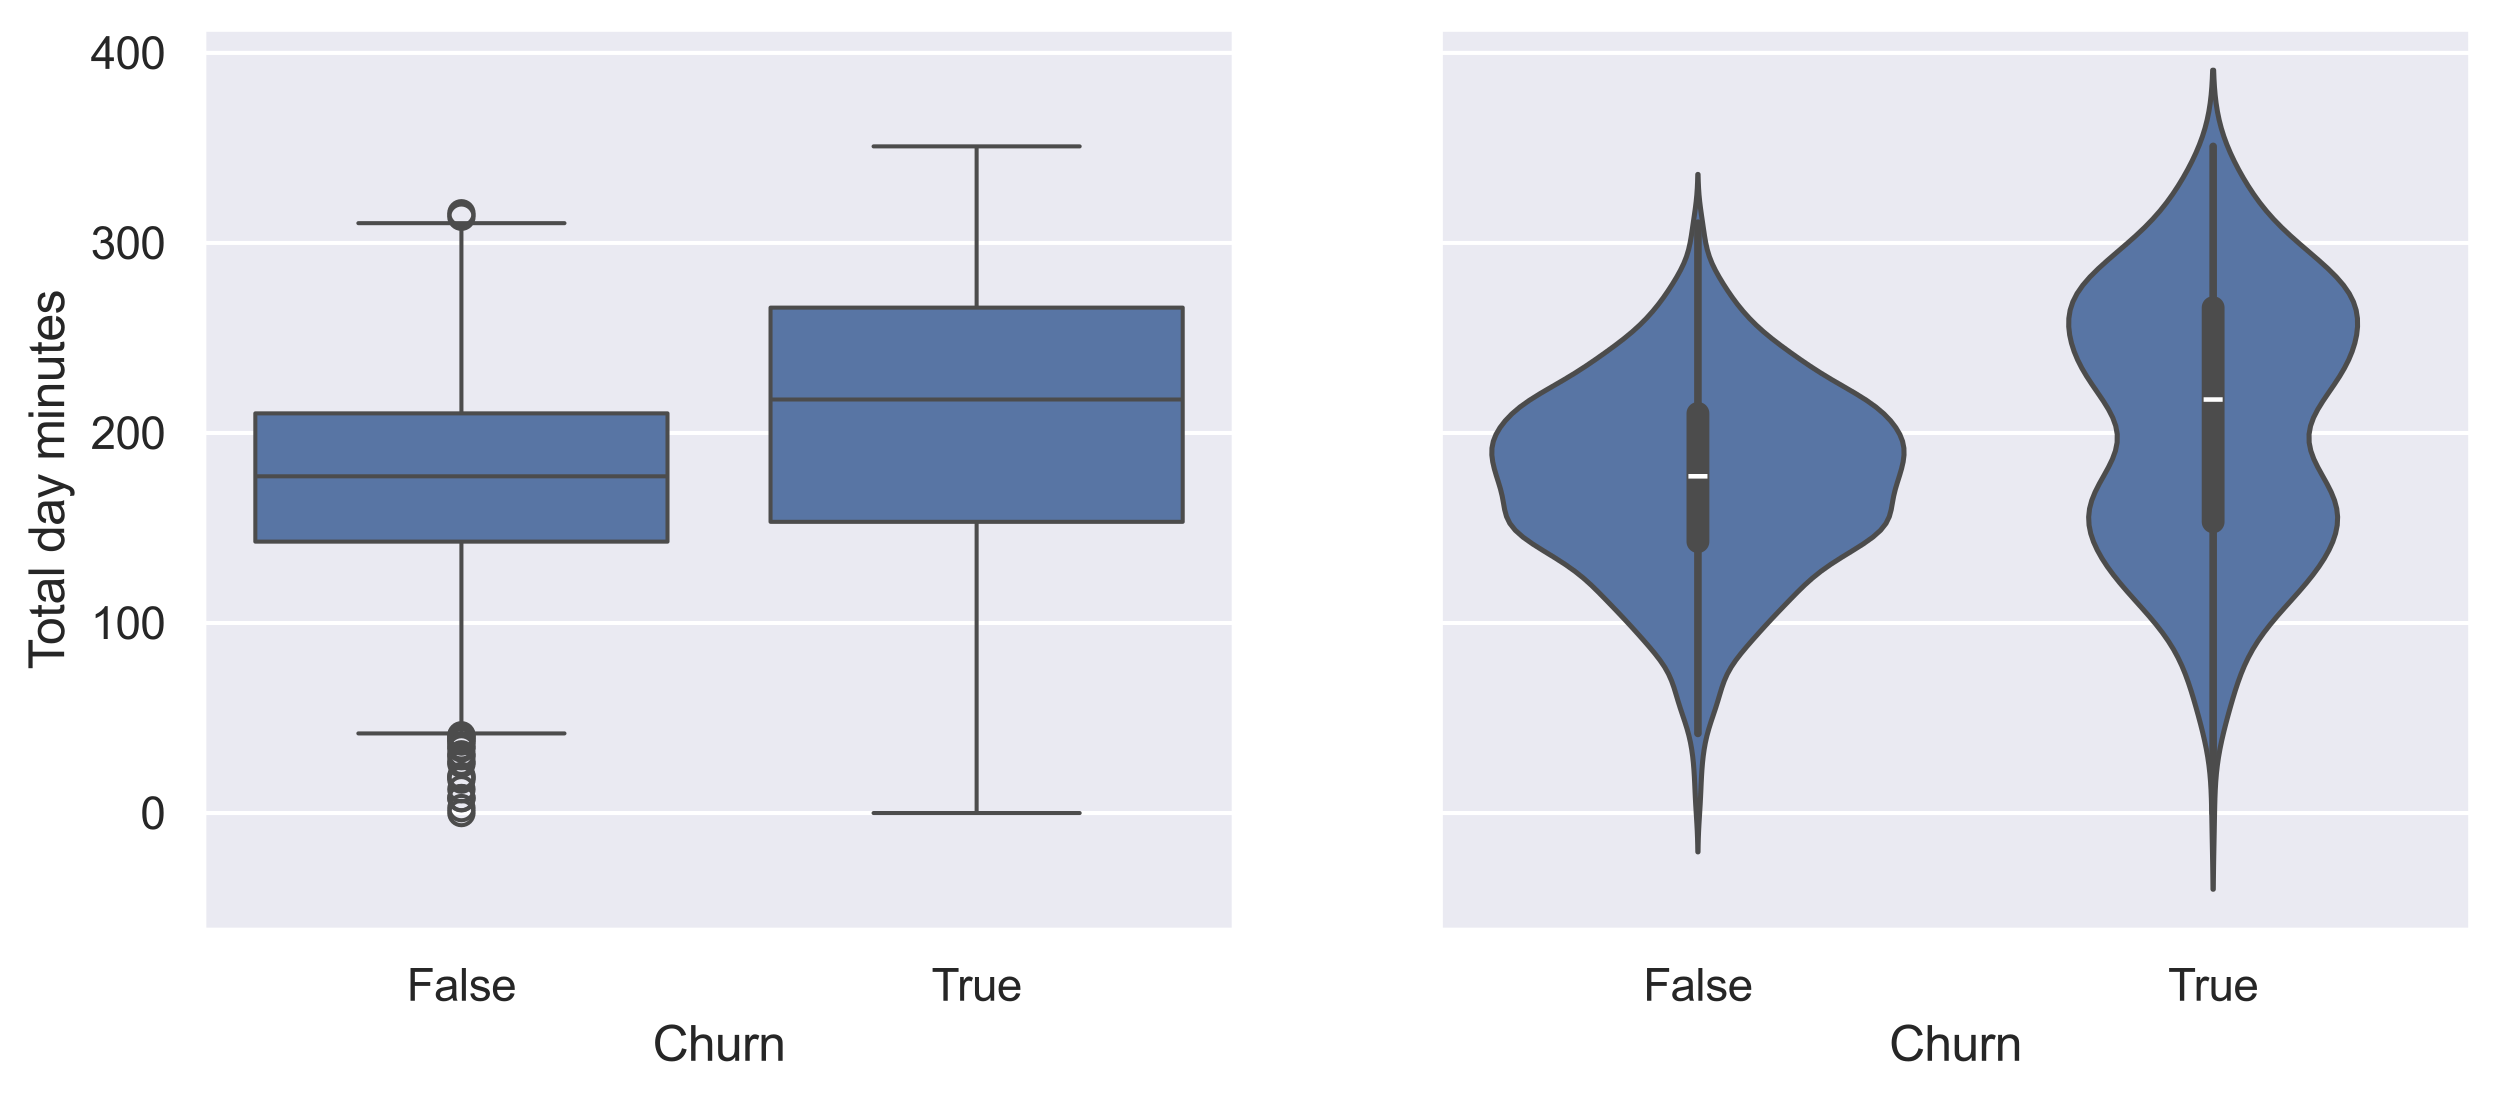 <?xml version="1.0" encoding="utf-8" standalone="no"?>
<!DOCTYPE svg PUBLIC "-//W3C//DTD SVG 1.1//EN"
  "http://www.w3.org/Graphics/SVG/1.1/DTD/svg11.dtd">
<svg xmlns:xlink="http://www.w3.org/1999/xlink" width="615.366pt" height="270.694pt" viewBox="0 0 615.366 270.694" xmlns="http://www.w3.org/2000/svg" version="1.1">
 <defs>
  <style type="text/css">*{stroke-linejoin: round; stroke-linecap: butt}</style>
 </defs>
 <g id="figure_1">
  <g id="patch_1">
   <path d="M 0 270.694 
L 615.366 270.694 
L 615.366 0 
L 0 0 
z
" style="fill: #ffffff"/>
  </g>
  <g id="axes_1">
   <g id="patch_2">
    <path d="M 50.166 228.96 
L 303.802 228.96 
L 303.802 7.2 
L 50.166 7.2 
z
" style="fill: #eaeaf2"/>
   </g>
   <g id="matplotlib.axis_1">
    <g id="xtick_1">
     <g id="text_1">
      <!-- False -->
      <g style="fill: #262626" transform="translate(100.127 246.334) scale(0.11 -0.11)">
       <defs>
        <path id="ArialMT-46" d="M 525 0 
L 525 4581 
L 3616 4581 
L 3616 4041 
L 1131 4041 
L 1131 2622 
L 3281 2622 
L 3281 2081 
L 1131 2081 
L 1131 0 
L 525 0 
z
" transform="scale(0.016)"/>
        <path id="ArialMT-61" d="M 2588 409 
Q 2275 144 1986 34 
Q 1697 -75 1366 -75 
Q 819 -75 525 192 
Q 231 459 231 875 
Q 231 1119 342 1320 
Q 453 1522 633 1644 
Q 813 1766 1038 1828 
Q 1203 1872 1538 1913 
Q 2219 1994 2541 2106 
Q 2544 2222 2544 2253 
Q 2544 2597 2384 2738 
Q 2169 2928 1744 2928 
Q 1347 2928 1158 2789 
Q 969 2650 878 2297 
L 328 2372 
Q 403 2725 575 2942 
Q 747 3159 1072 3276 
Q 1397 3394 1825 3394 
Q 2250 3394 2515 3294 
Q 2781 3194 2906 3042 
Q 3031 2891 3081 2659 
Q 3109 2516 3109 2141 
L 3109 1391 
Q 3109 606 3145 398 
Q 3181 191 3288 0 
L 2700 0 
Q 2613 175 2588 409 
z
M 2541 1666 
Q 2234 1541 1622 1453 
Q 1275 1403 1131 1340 
Q 988 1278 909 1158 
Q 831 1038 831 891 
Q 831 666 1001 516 
Q 1172 366 1500 366 
Q 1825 366 2078 508 
Q 2331 650 2450 897 
Q 2541 1088 2541 1459 
L 2541 1666 
z
" transform="scale(0.016)"/>
        <path id="ArialMT-6c" d="M 409 0 
L 409 4581 
L 972 4581 
L 972 0 
L 409 0 
z
" transform="scale(0.016)"/>
        <path id="ArialMT-73" d="M 197 991 
L 753 1078 
Q 800 744 1014 566 
Q 1228 388 1613 388 
Q 2000 388 2187 545 
Q 2375 703 2375 916 
Q 2375 1106 2209 1216 
Q 2094 1291 1634 1406 
Q 1016 1563 777 1677 
Q 538 1791 414 1992 
Q 291 2194 291 2438 
Q 291 2659 392 2848 
Q 494 3038 669 3163 
Q 800 3259 1026 3326 
Q 1253 3394 1513 3394 
Q 1903 3394 2198 3281 
Q 2494 3169 2634 2976 
Q 2775 2784 2828 2463 
L 2278 2388 
Q 2241 2644 2061 2787 
Q 1881 2931 1553 2931 
Q 1166 2931 1000 2803 
Q 834 2675 834 2503 
Q 834 2394 903 2306 
Q 972 2216 1119 2156 
Q 1203 2125 1616 2013 
Q 2213 1853 2448 1751 
Q 2684 1650 2818 1456 
Q 2953 1263 2953 975 
Q 2953 694 2789 445 
Q 2625 197 2315 61 
Q 2006 -75 1616 -75 
Q 969 -75 630 194 
Q 291 463 197 991 
z
" transform="scale(0.016)"/>
        <path id="ArialMT-65" d="M 2694 1069 
L 3275 997 
Q 3138 488 2766 206 
Q 2394 -75 1816 -75 
Q 1088 -75 661 373 
Q 234 822 234 1631 
Q 234 2469 665 2931 
Q 1097 3394 1784 3394 
Q 2450 3394 2872 2941 
Q 3294 2488 3294 1666 
Q 3294 1616 3291 1516 
L 816 1516 
Q 847 969 1125 678 
Q 1403 388 1819 388 
Q 2128 388 2347 550 
Q 2566 713 2694 1069 
z
M 847 1978 
L 2700 1978 
Q 2663 2397 2488 2606 
Q 2219 2931 1791 2931 
Q 1403 2931 1139 2672 
Q 875 2413 847 1978 
z
" transform="scale(0.016)"/>
       </defs>
       <use xlink:href="#ArialMT-46"/>
       <use xlink:href="#ArialMT-61" x="61.084"/>
       <use xlink:href="#ArialMT-6c" x="116.699"/>
       <use xlink:href="#ArialMT-73" x="138.916"/>
       <use xlink:href="#ArialMT-65" x="188.916"/>
      </g>
     </g>
    </g>
    <g id="xtick_2">
     <g id="text_2">
      <!-- True -->
      <g style="fill: #262626" transform="translate(229.292 246.334) scale(0.11 -0.11)">
       <defs>
        <path id="ArialMT-54" d="M 1659 0 
L 1659 4041 
L 150 4041 
L 150 4581 
L 3781 4581 
L 3781 4041 
L 2266 4041 
L 2266 0 
L 1659 0 
z
" transform="scale(0.016)"/>
        <path id="ArialMT-72" d="M 416 0 
L 416 3319 
L 922 3319 
L 922 2816 
Q 1116 3169 1280 3281 
Q 1444 3394 1641 3394 
Q 1925 3394 2219 3213 
L 2025 2691 
Q 1819 2813 1613 2813 
Q 1428 2813 1281 2702 
Q 1134 2591 1072 2394 
Q 978 2094 978 1738 
L 978 0 
L 416 0 
z
" transform="scale(0.016)"/>
        <path id="ArialMT-75" d="M 2597 0 
L 2597 488 
Q 2209 -75 1544 -75 
Q 1250 -75 995 37 
Q 741 150 617 320 
Q 494 491 444 738 
Q 409 903 409 1263 
L 409 3319 
L 972 3319 
L 972 1478 
Q 972 1038 1006 884 
Q 1059 663 1231 536 
Q 1403 409 1656 409 
Q 1909 409 2131 539 
Q 2353 669 2445 892 
Q 2538 1116 2538 1541 
L 2538 3319 
L 3100 3319 
L 3100 0 
L 2597 0 
z
" transform="scale(0.016)"/>
       </defs>
       <use xlink:href="#ArialMT-54"/>
       <use xlink:href="#ArialMT-72" x="57.334"/>
       <use xlink:href="#ArialMT-75" x="90.635"/>
       <use xlink:href="#ArialMT-65" x="146.25"/>
      </g>
     </g>
    </g>
    <g id="text_3">
     <!-- Churn -->
     <g style="fill: #262626" transform="translate(160.644 261.109) scale(0.12 -0.12)">
      <defs>
       <path id="ArialMT-43" d="M 3763 1606 
L 4369 1453 
Q 4178 706 3683 314 
Q 3188 -78 2472 -78 
Q 1731 -78 1267 223 
Q 803 525 561 1097 
Q 319 1669 319 2325 
Q 319 3041 592 3573 
Q 866 4106 1370 4382 
Q 1875 4659 2481 4659 
Q 3169 4659 3637 4309 
Q 4106 3959 4291 3325 
L 3694 3184 
Q 3534 3684 3231 3912 
Q 2928 4141 2469 4141 
Q 1941 4141 1586 3887 
Q 1231 3634 1087 3207 
Q 944 2781 944 2328 
Q 944 1744 1114 1308 
Q 1284 872 1643 656 
Q 2003 441 2422 441 
Q 2931 441 3284 734 
Q 3638 1028 3763 1606 
z
" transform="scale(0.016)"/>
       <path id="ArialMT-68" d="M 422 0 
L 422 4581 
L 984 4581 
L 984 2938 
Q 1378 3394 1978 3394 
Q 2347 3394 2619 3248 
Q 2891 3103 3008 2847 
Q 3125 2591 3125 2103 
L 3125 0 
L 2563 0 
L 2563 2103 
Q 2563 2525 2380 2717 
Q 2197 2909 1863 2909 
Q 1613 2909 1392 2779 
Q 1172 2650 1078 2428 
Q 984 2206 984 1816 
L 984 0 
L 422 0 
z
" transform="scale(0.016)"/>
       <path id="ArialMT-6e" d="M 422 0 
L 422 3319 
L 928 3319 
L 928 2847 
Q 1294 3394 1984 3394 
Q 2284 3394 2536 3286 
Q 2788 3178 2913 3003 
Q 3038 2828 3088 2588 
Q 3119 2431 3119 2041 
L 3119 0 
L 2556 0 
L 2556 2019 
Q 2556 2363 2490 2533 
Q 2425 2703 2258 2804 
Q 2091 2906 1866 2906 
Q 1506 2906 1245 2678 
Q 984 2450 984 1813 
L 984 0 
L 422 0 
z
" transform="scale(0.016)"/>
      </defs>
      <use xlink:href="#ArialMT-43"/>
      <use xlink:href="#ArialMT-68" x="72.217"/>
      <use xlink:href="#ArialMT-75" x="127.832"/>
      <use xlink:href="#ArialMT-72" x="183.447"/>
      <use xlink:href="#ArialMT-6e" x="216.748"/>
     </g>
    </g>
   </g>
   <g id="matplotlib.axis_2">
    <g id="ytick_1">
     <g id="line2d_1">
      <path d="M 50.166 200.126 
L 303.802 200.126 
" clip-path="url(#pcaf9837d18)" style="fill: none; stroke: #ffffff; stroke-linecap: round"/>
     </g>
     <g id="text_4">
      <!-- 0 -->
      <g style="fill: #262626" transform="translate(34.549 204.062) scale(0.11 -0.11)">
       <defs>
        <path id="ArialMT-30" d="M 266 2259 
Q 266 3072 433 3567 
Q 600 4063 929 4331 
Q 1259 4600 1759 4600 
Q 2128 4600 2406 4451 
Q 2684 4303 2865 4023 
Q 3047 3744 3150 3342 
Q 3253 2941 3253 2259 
Q 3253 1453 3087 958 
Q 2922 463 2592 192 
Q 2263 -78 1759 -78 
Q 1097 -78 719 397 
Q 266 969 266 2259 
z
M 844 2259 
Q 844 1131 1108 757 
Q 1372 384 1759 384 
Q 2147 384 2411 759 
Q 2675 1134 2675 2259 
Q 2675 3391 2411 3762 
Q 2147 4134 1753 4134 
Q 1366 4134 1134 3806 
Q 844 3388 844 2259 
z
" transform="scale(0.016)"/>
       </defs>
       <use xlink:href="#ArialMT-30"/>
      </g>
     </g>
    </g>
    <g id="ytick_2">
     <g id="line2d_2">
      <path d="M 50.166 153.349 
L 303.802 153.349 
" clip-path="url(#pcaf9837d18)" style="fill: none; stroke: #ffffff; stroke-linecap: round"/>
     </g>
     <g id="text_5">
      <!-- 100 -->
      <g style="fill: #262626" transform="translate(22.315 157.286) scale(0.11 -0.11)">
       <defs>
        <path id="ArialMT-31" d="M 2384 0 
L 1822 0 
L 1822 3584 
Q 1619 3391 1289 3197 
Q 959 3003 697 2906 
L 697 3450 
Q 1169 3672 1522 3987 
Q 1875 4303 2022 4600 
L 2384 4600 
L 2384 0 
z
" transform="scale(0.016)"/>
       </defs>
       <use xlink:href="#ArialMT-31"/>
       <use xlink:href="#ArialMT-30" x="55.615"/>
       <use xlink:href="#ArialMT-30" x="111.23"/>
      </g>
     </g>
    </g>
    <g id="ytick_3">
     <g id="line2d_3">
      <path d="M 50.166 106.573 
L 303.802 106.573 
" clip-path="url(#pcaf9837d18)" style="fill: none; stroke: #ffffff; stroke-linecap: round"/>
     </g>
     <g id="text_6">
      <!-- 200 -->
      <g style="fill: #262626" transform="translate(22.315 110.51) scale(0.11 -0.11)">
       <defs>
        <path id="ArialMT-32" d="M 3222 541 
L 3222 0 
L 194 0 
Q 188 203 259 391 
Q 375 700 629 1000 
Q 884 1300 1366 1694 
Q 2113 2306 2375 2664 
Q 2638 3022 2638 3341 
Q 2638 3675 2398 3904 
Q 2159 4134 1775 4134 
Q 1369 4134 1125 3890 
Q 881 3647 878 3216 
L 300 3275 
Q 359 3922 746 4261 
Q 1134 4600 1788 4600 
Q 2447 4600 2831 4234 
Q 3216 3869 3216 3328 
Q 3216 3053 3103 2787 
Q 2991 2522 2730 2228 
Q 2469 1934 1863 1422 
Q 1356 997 1212 845 
Q 1069 694 975 541 
L 3222 541 
z
" transform="scale(0.016)"/>
       </defs>
       <use xlink:href="#ArialMT-32"/>
       <use xlink:href="#ArialMT-30" x="55.615"/>
       <use xlink:href="#ArialMT-30" x="111.23"/>
      </g>
     </g>
    </g>
    <g id="ytick_4">
     <g id="line2d_4">
      <path d="M 50.166 59.797 
L 303.802 59.797 
" clip-path="url(#pcaf9837d18)" style="fill: none; stroke: #ffffff; stroke-linecap: round"/>
     </g>
     <g id="text_7">
      <!-- 300 -->
      <g style="fill: #262626" transform="translate(22.315 63.734) scale(0.11 -0.11)">
       <defs>
        <path id="ArialMT-33" d="M 269 1209 
L 831 1284 
Q 928 806 1161 595 
Q 1394 384 1728 384 
Q 2125 384 2398 659 
Q 2672 934 2672 1341 
Q 2672 1728 2419 1979 
Q 2166 2231 1775 2231 
Q 1616 2231 1378 2169 
L 1441 2663 
Q 1497 2656 1531 2656 
Q 1891 2656 2178 2843 
Q 2466 3031 2466 3422 
Q 2466 3731 2256 3934 
Q 2047 4138 1716 4138 
Q 1388 4138 1169 3931 
Q 950 3725 888 3313 
L 325 3413 
Q 428 3978 793 4289 
Q 1159 4600 1703 4600 
Q 2078 4600 2393 4439 
Q 2709 4278 2876 4000 
Q 3044 3722 3044 3409 
Q 3044 3113 2884 2869 
Q 2725 2625 2413 2481 
Q 2819 2388 3044 2092 
Q 3269 1797 3269 1353 
Q 3269 753 2831 336 
Q 2394 -81 1725 -81 
Q 1122 -81 723 278 
Q 325 638 269 1209 
z
" transform="scale(0.016)"/>
       </defs>
       <use xlink:href="#ArialMT-33"/>
       <use xlink:href="#ArialMT-30" x="55.615"/>
       <use xlink:href="#ArialMT-30" x="111.23"/>
      </g>
     </g>
    </g>
    <g id="ytick_5">
     <g id="line2d_5">
      <path d="M 50.166 13.02 
L 303.802 13.02 
" clip-path="url(#pcaf9837d18)" style="fill: none; stroke: #ffffff; stroke-linecap: round"/>
     </g>
     <g id="text_8">
      <!-- 400 -->
      <g style="fill: #262626" transform="translate(22.315 16.957) scale(0.11 -0.11)">
       <defs>
        <path id="ArialMT-34" d="M 2069 0 
L 2069 1097 
L 81 1097 
L 81 1613 
L 2172 4581 
L 2631 4581 
L 2631 1613 
L 3250 1613 
L 3250 1097 
L 2631 1097 
L 2631 0 
L 2069 0 
z
M 2069 1613 
L 2069 3678 
L 634 1613 
L 2069 1613 
z
" transform="scale(0.016)"/>
       </defs>
       <use xlink:href="#ArialMT-34"/>
       <use xlink:href="#ArialMT-30" x="55.615"/>
       <use xlink:href="#ArialMT-30" x="111.23"/>
      </g>
     </g>
    </g>
    <g id="text_9">
     <!-- Total day minutes -->
     <g style="fill: #262626" transform="translate(15.789 164.765) rotate(-90) scale(0.12 -0.12)">
      <defs>
       <path id="ArialMT-6f" d="M 213 1659 
Q 213 2581 725 3025 
Q 1153 3394 1769 3394 
Q 2453 3394 2887 2945 
Q 3322 2497 3322 1706 
Q 3322 1066 3130 698 
Q 2938 331 2570 128 
Q 2203 -75 1769 -75 
Q 1072 -75 642 372 
Q 213 819 213 1659 
z
M 791 1659 
Q 791 1022 1069 705 
Q 1347 388 1769 388 
Q 2188 388 2466 706 
Q 2744 1025 2744 1678 
Q 2744 2294 2464 2611 
Q 2184 2928 1769 2928 
Q 1347 2928 1069 2612 
Q 791 2297 791 1659 
z
" transform="scale(0.016)"/>
       <path id="ArialMT-74" d="M 1650 503 
L 1731 6 
Q 1494 -44 1306 -44 
Q 1000 -44 831 53 
Q 663 150 594 308 
Q 525 466 525 972 
L 525 2881 
L 113 2881 
L 113 3319 
L 525 3319 
L 525 4141 
L 1084 4478 
L 1084 3319 
L 1650 3319 
L 1650 2881 
L 1084 2881 
L 1084 941 
Q 1084 700 1114 631 
Q 1144 563 1211 522 
Q 1278 481 1403 481 
Q 1497 481 1650 503 
z
" transform="scale(0.016)"/>
       <path id="ArialMT-20" transform="scale(0.016)"/>
       <path id="ArialMT-64" d="M 2575 0 
L 2575 419 
Q 2259 -75 1647 -75 
Q 1250 -75 917 144 
Q 584 363 401 755 
Q 219 1147 219 1656 
Q 219 2153 384 2558 
Q 550 2963 881 3178 
Q 1213 3394 1622 3394 
Q 1922 3394 2156 3267 
Q 2391 3141 2538 2938 
L 2538 4581 
L 3097 4581 
L 3097 0 
L 2575 0 
z
M 797 1656 
Q 797 1019 1065 703 
Q 1334 388 1700 388 
Q 2069 388 2326 689 
Q 2584 991 2584 1609 
Q 2584 2291 2321 2609 
Q 2059 2928 1675 2928 
Q 1300 2928 1048 2622 
Q 797 2316 797 1656 
z
" transform="scale(0.016)"/>
       <path id="ArialMT-79" d="M 397 -1278 
L 334 -750 
Q 519 -800 656 -800 
Q 844 -800 956 -737 
Q 1069 -675 1141 -563 
Q 1194 -478 1313 -144 
Q 1328 -97 1363 -6 
L 103 3319 
L 709 3319 
L 1400 1397 
Q 1534 1031 1641 628 
Q 1738 1016 1872 1384 
L 2581 3319 
L 3144 3319 
L 1881 -56 
Q 1678 -603 1566 -809 
Q 1416 -1088 1222 -1217 
Q 1028 -1347 759 -1347 
Q 597 -1347 397 -1278 
z
" transform="scale(0.016)"/>
       <path id="ArialMT-6d" d="M 422 0 
L 422 3319 
L 925 3319 
L 925 2853 
Q 1081 3097 1340 3245 
Q 1600 3394 1931 3394 
Q 2300 3394 2536 3241 
Q 2772 3088 2869 2813 
Q 3263 3394 3894 3394 
Q 4388 3394 4653 3120 
Q 4919 2847 4919 2278 
L 4919 0 
L 4359 0 
L 4359 2091 
Q 4359 2428 4304 2576 
Q 4250 2725 4106 2815 
Q 3963 2906 3769 2906 
Q 3419 2906 3187 2673 
Q 2956 2441 2956 1928 
L 2956 0 
L 2394 0 
L 2394 2156 
Q 2394 2531 2256 2718 
Q 2119 2906 1806 2906 
Q 1569 2906 1367 2781 
Q 1166 2656 1075 2415 
Q 984 2175 984 1722 
L 984 0 
L 422 0 
z
" transform="scale(0.016)"/>
       <path id="ArialMT-69" d="M 425 3934 
L 425 4581 
L 988 4581 
L 988 3934 
L 425 3934 
z
M 425 0 
L 425 3319 
L 988 3319 
L 988 0 
L 425 0 
z
" transform="scale(0.016)"/>
      </defs>
      <use xlink:href="#ArialMT-54"/>
      <use xlink:href="#ArialMT-6f" x="49.959"/>
      <use xlink:href="#ArialMT-74" x="105.574"/>
      <use xlink:href="#ArialMT-61" x="133.357"/>
      <use xlink:href="#ArialMT-6c" x="188.973"/>
      <use xlink:href="#ArialMT-20" x="211.189"/>
      <use xlink:href="#ArialMT-64" x="238.973"/>
      <use xlink:href="#ArialMT-61" x="294.588"/>
      <use xlink:href="#ArialMT-79" x="350.203"/>
      <use xlink:href="#ArialMT-20" x="400.203"/>
      <use xlink:href="#ArialMT-6d" x="427.986"/>
      <use xlink:href="#ArialMT-69" x="511.287"/>
      <use xlink:href="#ArialMT-6e" x="533.504"/>
      <use xlink:href="#ArialMT-75" x="589.119"/>
      <use xlink:href="#ArialMT-74" x="644.734"/>
      <use xlink:href="#ArialMT-65" x="672.518"/>
      <use xlink:href="#ArialMT-73" x="728.133"/>
     </g>
    </g>
   </g>
   <g id="patch_3">
    <path d="M 62.848 133.317 
L 164.302 133.317 
L 164.302 101.755 
L 62.848 101.755 
L 62.848 133.317 
z
" clip-path="url(#pcaf9837d18)" style="fill: #5875a4; stroke: #4c4c4c; stroke-linejoin: miter"/>
   </g>
   <g id="line2d_6">
    <path d="M 113.575 133.317 
L 113.575 180.526 
" clip-path="url(#pcaf9837d18)" style="fill: none; stroke: #4c4c4c"/>
   </g>
   <g id="line2d_7">
    <path d="M 113.575 101.755 
L 113.575 54.932 
" clip-path="url(#pcaf9837d18)" style="fill: none; stroke: #4c4c4c"/>
   </g>
   <g id="line2d_8">
    <path d="M 88.212 180.526 
L 138.939 180.526 
" clip-path="url(#pcaf9837d18)" style="fill: none; stroke: #4c4c4c; stroke-linecap: round"/>
   </g>
   <g id="line2d_9">
    <path d="M 88.212 54.932 
L 138.939 54.932 
" clip-path="url(#pcaf9837d18)" style="fill: none; stroke: #4c4c4c; stroke-linecap: round"/>
   </g>
   <g id="line2d_10">
    <defs>
     <path id="m6bf4ed0c2f" d="M 0 3 
C 0.796 3 1.559 2.684 2.121 2.121 
C 2.684 1.559 3 0.796 3 0 
C 3 -0.796 2.684 -1.559 2.121 -2.121 
C 1.559 -2.684 0.796 -3 0 -3 
C -0.796 -3 -1.559 -2.684 -2.121 -2.121 
C -2.684 -1.559 -3 -0.796 -3 0 
C -3 0.796 -2.684 1.559 -2.121 2.121 
C -1.559 2.684 -0.796 3 0 3 
z
" style="stroke: #4c4c4c"/>
    </defs>
    <g clip-path="url(#pcaf9837d18)">
     <use xlink:href="#m6bf4ed0c2f" x="113.575" y="180.994" style="fill-opacity: 0; stroke: #4c4c4c"/>
     <use xlink:href="#m6bf4ed0c2f" x="113.575" y="185.672" style="fill-opacity: 0; stroke: #4c4c4c"/>
     <use xlink:href="#m6bf4ed0c2f" x="113.575" y="184.222" style="fill-opacity: 0; stroke: #4c4c4c"/>
     <use xlink:href="#m6bf4ed0c2f" x="113.575" y="194.279" style="fill-opacity: 0; stroke: #4c4c4c"/>
     <use xlink:href="#m6bf4ed0c2f" x="113.575" y="188.011" style="fill-opacity: 0; stroke: #4c4c4c"/>
     <use xlink:href="#m6bf4ed0c2f" x="113.575" y="183.707" style="fill-opacity: 0; stroke: #4c4c4c"/>
     <use xlink:href="#m6bf4ed0c2f" x="113.575" y="200.126" style="fill-opacity: 0; stroke: #4c4c4c"/>
     <use xlink:href="#m6bf4ed0c2f" x="113.575" y="181.649" style="fill-opacity: 0; stroke: #4c4c4c"/>
     <use xlink:href="#m6bf4ed0c2f" x="113.575" y="191.004" style="fill-opacity: 0; stroke: #4c4c4c"/>
     <use xlink:href="#m6bf4ed0c2f" x="113.575" y="182.444" style="fill-opacity: 0; stroke: #4c4c4c"/>
     <use xlink:href="#m6bf4ed0c2f" x="113.575" y="196.43" style="fill-opacity: 0; stroke: #4c4c4c"/>
     <use xlink:href="#m6bf4ed0c2f" x="113.575" y="187.496" style="fill-opacity: 0; stroke: #4c4c4c"/>
     <use xlink:href="#m6bf4ed0c2f" x="113.575" y="182.491" style="fill-opacity: 0; stroke: #4c4c4c"/>
     <use xlink:href="#m6bf4ed0c2f" x="113.575" y="191.893" style="fill-opacity: 0; stroke: #4c4c4c"/>
     <use xlink:href="#m6bf4ed0c2f" x="113.575" y="181.228" style="fill-opacity: 0; stroke: #4c4c4c"/>
     <use xlink:href="#m6bf4ed0c2f" x="113.575" y="198.909" style="fill-opacity: 0; stroke: #4c4c4c"/>
     <use xlink:href="#m6bf4ed0c2f" x="113.575" y="196.477" style="fill-opacity: 0; stroke: #4c4c4c"/>
     <use xlink:href="#m6bf4ed0c2f" x="113.575" y="191.285" style="fill-opacity: 0; stroke: #4c4c4c"/>
     <use xlink:href="#m6bf4ed0c2f" x="113.575" y="186.14" style="fill-opacity: 0; stroke: #4c4c4c"/>
     <use xlink:href="#m6bf4ed0c2f" x="113.575" y="52.5" style="fill-opacity: 0; stroke: #4c4c4c"/>
     <use xlink:href="#m6bf4ed0c2f" x="113.575" y="53.342" style="fill-opacity: 0; stroke: #4c4c4c"/>
    </g>
   </g>
   <g id="patch_4">
    <path d="M 189.666 128.441 
L 291.121 128.441 
L 291.121 75.724 
L 189.666 75.724 
L 189.666 128.441 
z
" clip-path="url(#pcaf9837d18)" style="fill: #5875a4; stroke: #4c4c4c; stroke-linejoin: miter"/>
   </g>
   <g id="line2d_11">
    <path d="M 240.393 128.441 
L 240.393 200.126 
" clip-path="url(#pcaf9837d18)" style="fill: none; stroke: #4c4c4c"/>
   </g>
   <g id="line2d_12">
    <path d="M 240.393 75.724 
L 240.393 36.034 
" clip-path="url(#pcaf9837d18)" style="fill: none; stroke: #4c4c4c"/>
   </g>
   <g id="line2d_13">
    <path d="M 215.03 200.126 
L 265.757 200.126 
" clip-path="url(#pcaf9837d18)" style="fill: none; stroke: #4c4c4c; stroke-linecap: round"/>
   </g>
   <g id="line2d_14">
    <path d="M 215.03 36.034 
L 265.757 36.034 
" clip-path="url(#pcaf9837d18)" style="fill: none; stroke: #4c4c4c; stroke-linecap: round"/>
   </g>
   <g id="line2d_15"/>
   <g id="line2d_16">
    <path d="M 62.848 117.238 
L 164.302 117.238 
" clip-path="url(#pcaf9837d18)" style="fill: none; stroke: #4c4c4c"/>
   </g>
   <g id="line2d_17">
    <path d="M 189.666 98.34 
L 291.121 98.34 
" clip-path="url(#pcaf9837d18)" style="fill: none; stroke: #4c4c4c"/>
   </g>
   <g id="patch_5">
    <path d="M 50.166 228.96 
L 50.166 7.2 
" style="fill: none; stroke: #ffffff; stroke-width: 1.25; stroke-linejoin: miter; stroke-linecap: square"/>
   </g>
   <g id="patch_6">
    <path d="M 303.802 228.96 
L 303.802 7.2 
" style="fill: none; stroke: #ffffff; stroke-width: 1.25; stroke-linejoin: miter; stroke-linecap: square"/>
   </g>
   <g id="patch_7">
    <path d="M 50.166 228.96 
L 303.802 228.96 
" style="fill: none; stroke: #ffffff; stroke-width: 1.25; stroke-linejoin: miter; stroke-linecap: square"/>
   </g>
   <g id="patch_8">
    <path d="M 50.166 7.2 
L 303.802 7.2 
" style="fill: none; stroke: #ffffff; stroke-width: 1.25; stroke-linejoin: miter; stroke-linecap: square"/>
   </g>
  </g>
  <g id="axes_2">
   <g id="patch_9">
    <path d="M 354.53 228.96 
L 608.166 228.96 
L 608.166 7.2 
L 354.53 7.2 
z
" style="fill: #eaeaf2"/>
   </g>
   <g id="matplotlib.axis_3">
    <g id="xtick_3">
     <g id="text_10">
      <!-- False -->
      <g style="fill: #262626" transform="translate(404.49 246.334) scale(0.11 -0.11)">
       <use xlink:href="#ArialMT-46"/>
       <use xlink:href="#ArialMT-61" x="61.084"/>
       <use xlink:href="#ArialMT-6c" x="116.699"/>
       <use xlink:href="#ArialMT-73" x="138.916"/>
       <use xlink:href="#ArialMT-65" x="188.916"/>
      </g>
     </g>
    </g>
    <g id="xtick_4">
     <g id="text_11">
      <!-- True -->
      <g style="fill: #262626" transform="translate(533.656 246.334) scale(0.11 -0.11)">
       <use xlink:href="#ArialMT-54"/>
       <use xlink:href="#ArialMT-72" x="57.334"/>
       <use xlink:href="#ArialMT-75" x="90.635"/>
       <use xlink:href="#ArialMT-65" x="146.25"/>
      </g>
     </g>
    </g>
    <g id="text_12">
     <!-- Churn -->
     <g style="fill: #262626" transform="translate(465.007 261.109) scale(0.12 -0.12)">
      <use xlink:href="#ArialMT-43"/>
      <use xlink:href="#ArialMT-68" x="72.217"/>
      <use xlink:href="#ArialMT-75" x="127.832"/>
      <use xlink:href="#ArialMT-72" x="183.447"/>
      <use xlink:href="#ArialMT-6e" x="216.748"/>
     </g>
    </g>
   </g>
   <g id="matplotlib.axis_4">
    <g id="ytick_6">
     <g id="line2d_18">
      <path d="M 354.53 200.126 
L 608.166 200.126 
" clip-path="url(#p77c8ac86a5)" style="fill: none; stroke: #ffffff; stroke-linecap: round"/>
     </g>
    </g>
    <g id="ytick_7">
     <g id="line2d_19">
      <path d="M 354.53 153.349 
L 608.166 153.349 
" clip-path="url(#p77c8ac86a5)" style="fill: none; stroke: #ffffff; stroke-linecap: round"/>
     </g>
    </g>
    <g id="ytick_8">
     <g id="line2d_20">
      <path d="M 354.53 106.573 
L 608.166 106.573 
" clip-path="url(#p77c8ac86a5)" style="fill: none; stroke: #ffffff; stroke-linecap: round"/>
     </g>
    </g>
    <g id="ytick_9">
     <g id="line2d_21">
      <path d="M 354.53 59.797 
L 608.166 59.797 
" clip-path="url(#p77c8ac86a5)" style="fill: none; stroke: #ffffff; stroke-linecap: round"/>
     </g>
    </g>
    <g id="ytick_10">
     <g id="line2d_22">
      <path d="M 354.53 13.02 
L 608.166 13.02 
" clip-path="url(#p77c8ac86a5)" style="fill: none; stroke: #ffffff; stroke-linecap: round"/>
     </g>
    </g>
   </g>
   <g id="PolyCollection_1">
    <defs>
     <path id="m706fe6ed45" d="M 417.963 -61.005 
L 417.915 -61.005 
L 417.888 -62.689 
L 417.844 -64.373 
L 417.779 -66.058 
L 417.692 -67.742 
L 417.591 -69.427 
L 417.485 -71.111 
L 417.385 -72.795 
L 417.297 -74.48 
L 417.219 -76.164 
L 417.144 -77.849 
L 417.06 -79.533 
L 416.956 -81.217 
L 416.819 -82.902 
L 416.638 -84.586 
L 416.402 -86.27 
L 416.098 -87.955 
L 415.717 -89.639 
L 415.254 -91.324 
L 414.724 -93.008 
L 414.158 -94.692 
L 413.596 -96.377 
L 413.066 -98.061 
L 412.563 -99.745 
L 412.048 -101.43 
L 411.45 -103.114 
L 410.702 -104.799 
L 409.76 -106.483 
L 408.62 -108.167 
L 407.32 -109.852 
L 405.912 -111.536 
L 404.445 -113.221 
L 402.946 -114.905 
L 401.42 -116.589 
L 399.861 -118.274 
L 398.271 -119.958 
L 396.657 -121.642 
L 395.029 -123.327 
L 393.374 -125.011 
L 391.648 -126.696 
L 389.773 -128.38 
L 387.67 -130.064 
L 385.293 -131.749 
L 382.67 -133.433 
L 379.922 -135.117 
L 377.248 -136.802 
L 374.873 -138.486 
L 372.98 -140.171 
L 371.647 -141.855 
L 370.828 -143.539 
L 370.37 -145.224 
L 370.07 -146.908 
L 369.758 -148.593 
L 369.347 -150.277 
L 368.844 -151.961 
L 368.309 -153.646 
L 367.816 -155.33 
L 367.428 -157.014 
L 367.212 -158.699 
L 367.24 -160.383 
L 367.575 -162.068 
L 368.24 -163.752 
L 369.225 -165.436 
L 370.517 -167.121 
L 372.133 -168.805 
L 374.113 -170.489 
L 376.479 -172.174 
L 379.176 -173.858 
L 382.065 -175.543 
L 384.969 -177.227 
L 387.749 -178.911 
L 390.361 -180.596 
L 392.835 -182.28 
L 395.221 -183.965 
L 397.53 -185.649 
L 399.729 -187.333 
L 401.772 -189.018 
L 403.629 -190.702 
L 405.304 -192.386 
L 406.815 -194.071 
L 408.187 -195.755 
L 409.442 -197.44 
L 410.605 -199.124 
L 411.694 -200.808 
L 412.714 -202.493 
L 413.648 -204.177 
L 414.462 -205.861 
L 415.129 -207.546 
L 415.64 -209.23 
L 416.018 -210.915 
L 416.31 -212.599 
L 416.562 -214.283 
L 416.807 -215.968 
L 417.054 -217.652 
L 417.293 -219.337 
L 417.503 -221.021 
L 417.669 -222.705 
L 417.787 -224.39 
L 417.861 -226.074 
L 417.903 -227.758 
L 417.974 -227.758 
L 417.974 -227.758 
L 418.016 -226.074 
L 418.091 -224.39 
L 418.208 -222.705 
L 418.375 -221.021 
L 418.585 -219.337 
L 418.823 -217.652 
L 419.07 -215.968 
L 419.316 -214.283 
L 419.568 -212.599 
L 419.859 -210.915 
L 420.238 -209.23 
L 420.749 -207.546 
L 421.415 -205.861 
L 422.23 -204.177 
L 423.164 -202.493 
L 424.184 -200.808 
L 425.273 -199.124 
L 426.435 -197.44 
L 427.691 -195.755 
L 429.063 -194.071 
L 430.574 -192.386 
L 432.248 -190.702 
L 434.106 -189.018 
L 436.148 -187.333 
L 438.348 -185.649 
L 440.657 -183.965 
L 443.042 -182.28 
L 445.517 -180.596 
L 448.128 -178.911 
L 450.909 -177.227 
L 453.812 -175.543 
L 456.702 -173.858 
L 459.399 -172.174 
L 461.764 -170.489 
L 463.745 -168.805 
L 465.36 -167.121 
L 466.653 -165.436 
L 467.638 -163.752 
L 468.303 -162.068 
L 468.637 -160.383 
L 468.666 -158.699 
L 468.45 -157.014 
L 468.062 -155.33 
L 467.568 -153.646 
L 467.034 -151.961 
L 466.53 -150.277 
L 466.12 -148.593 
L 465.808 -146.908 
L 465.508 -145.224 
L 465.049 -143.539 
L 464.231 -141.855 
L 462.898 -140.171 
L 461.004 -138.486 
L 458.63 -136.802 
L 455.956 -135.117 
L 453.208 -133.433 
L 450.585 -131.749 
L 448.208 -130.064 
L 446.105 -128.38 
L 444.23 -126.696 
L 442.503 -125.011 
L 440.849 -123.327 
L 439.221 -121.642 
L 437.607 -119.958 
L 436.016 -118.274 
L 434.458 -116.589 
L 432.931 -114.905 
L 431.432 -113.221 
L 429.966 -111.536 
L 428.558 -109.852 
L 427.257 -108.167 
L 426.118 -106.483 
L 425.175 -104.799 
L 424.427 -103.114 
L 423.83 -101.43 
L 423.314 -99.745 
L 422.812 -98.061 
L 422.282 -96.377 
L 421.719 -94.692 
L 421.153 -93.008 
L 420.623 -91.324 
L 420.161 -89.639 
L 419.779 -87.955 
L 419.476 -86.27 
L 419.24 -84.586 
L 419.059 -82.902 
L 418.921 -81.217 
L 418.817 -79.533 
L 418.734 -77.849 
L 418.659 -76.164 
L 418.581 -74.48 
L 418.492 -72.795 
L 418.392 -71.111 
L 418.287 -69.427 
L 418.185 -67.742 
L 418.099 -66.058 
L 418.033 -64.373 
L 417.989 -62.689 
L 417.963 -61.005 
z
" style="stroke: #4c4c4c; stroke-width: 1.25"/>
    </defs>
    <g clip-path="url(#p77c8ac86a5)">
     <use xlink:href="#m706fe6ed45" x="0" y="270.694" style="fill: #5875a4; stroke: #4c4c4c; stroke-width: 1.25"/>
    </g>
   </g>
   <g id="PolyCollection_2">
    <defs>
     <path id="mbf9500cd2f" d="M 544.794 -51.814 
L 544.72 -51.814 
L 544.701 -53.851 
L 544.676 -55.887 
L 544.646 -57.923 
L 544.61 -59.96 
L 544.572 -61.996 
L 544.532 -64.032 
L 544.493 -66.069 
L 544.456 -68.105 
L 544.418 -70.141 
L 544.375 -72.178 
L 544.319 -74.214 
L 544.238 -76.251 
L 544.119 -78.287 
L 543.949 -80.323 
L 543.719 -82.36 
L 543.422 -84.396 
L 543.059 -86.432 
L 542.634 -88.469 
L 542.158 -90.505 
L 541.642 -92.541 
L 541.097 -94.578 
L 540.53 -96.614 
L 539.94 -98.651 
L 539.318 -100.687 
L 538.647 -102.723 
L 537.905 -104.76 
L 537.065 -106.796 
L 536.101 -108.832 
L 534.991 -110.869 
L 533.721 -112.905 
L 532.288 -114.941 
L 530.704 -116.978 
L 528.997 -119.014 
L 527.206 -121.051 
L 525.38 -123.087 
L 523.571 -125.123 
L 521.829 -127.16 
L 520.196 -129.196 
L 518.703 -131.232 
L 517.375 -133.269 
L 516.236 -135.305 
L 515.308 -137.341 
L 514.624 -139.378 
L 514.215 -141.414 
L 514.113 -143.451 
L 514.337 -145.487 
L 514.878 -147.523 
L 515.7 -149.56 
L 516.729 -151.596 
L 517.865 -153.632 
L 518.987 -155.669 
L 519.975 -157.705 
L 520.716 -159.741 
L 521.125 -161.778 
L 521.151 -163.814 
L 520.782 -165.851 
L 520.044 -167.887 
L 518.999 -169.923 
L 517.736 -171.96 
L 516.355 -173.996 
L 514.956 -176.032 
L 513.624 -178.069 
L 512.422 -180.105 
L 511.389 -182.141 
L 510.543 -184.178 
L 509.89 -186.214 
L 509.44 -188.251 
L 509.212 -190.287 
L 509.238 -192.323 
L 509.56 -194.36 
L 510.223 -196.396 
L 511.255 -198.432 
L 512.663 -200.469 
L 514.419 -202.505 
L 516.466 -204.541 
L 518.72 -206.578 
L 521.082 -208.614 
L 523.455 -210.651 
L 525.752 -212.687 
L 527.91 -214.723 
L 529.892 -216.76 
L 531.69 -218.796 
L 533.312 -220.832 
L 534.781 -222.869 
L 536.124 -224.905 
L 537.361 -226.941 
L 538.504 -228.978 
L 539.558 -231.014 
L 540.518 -233.051 
L 541.376 -235.087 
L 542.126 -237.123 
L 542.762 -239.16 
L 543.286 -241.196 
L 543.705 -243.232 
L 544.027 -245.269 
L 544.267 -247.305 
L 544.439 -249.341 
L 544.557 -251.378 
L 544.636 -253.414 
L 544.878 -253.414 
L 544.878 -253.414 
L 544.957 -251.378 
L 545.075 -249.341 
L 545.247 -247.305 
L 545.487 -245.269 
L 545.809 -243.232 
L 546.228 -241.196 
L 546.752 -239.16 
L 547.388 -237.123 
L 548.138 -235.087 
L 548.996 -233.051 
L 549.956 -231.014 
L 551.01 -228.978 
L 552.153 -226.941 
L 553.39 -224.905 
L 554.733 -222.869 
L 556.202 -220.832 
L 557.825 -218.796 
L 559.622 -216.76 
L 561.604 -214.723 
L 563.762 -212.687 
L 566.059 -210.651 
L 568.432 -208.614 
L 570.794 -206.578 
L 573.048 -204.541 
L 575.095 -202.505 
L 576.851 -200.469 
L 578.259 -198.432 
L 579.291 -196.396 
L 579.954 -194.36 
L 580.276 -192.323 
L 580.302 -190.287 
L 580.074 -188.251 
L 579.624 -186.214 
L 578.971 -184.178 
L 578.125 -182.141 
L 577.092 -180.105 
L 575.891 -178.069 
L 574.558 -176.032 
L 573.159 -173.996 
L 571.778 -171.96 
L 570.515 -169.923 
L 569.47 -167.887 
L 568.733 -165.851 
L 568.363 -163.814 
L 568.389 -161.778 
L 568.798 -159.741 
L 569.539 -157.705 
L 570.527 -155.669 
L 571.649 -153.632 
L 572.785 -151.596 
L 573.814 -149.56 
L 574.636 -147.523 
L 575.177 -145.487 
L 575.401 -143.451 
L 575.299 -141.414 
L 574.89 -139.378 
L 574.206 -137.341 
L 573.278 -135.305 
L 572.139 -133.269 
L 570.811 -131.232 
L 569.318 -129.196 
L 567.685 -127.16 
L 565.943 -125.123 
L 564.134 -123.087 
L 562.308 -121.051 
L 560.517 -119.014 
L 558.81 -116.978 
L 557.226 -114.941 
L 555.793 -112.905 
L 554.523 -110.869 
L 553.413 -108.832 
L 552.449 -106.796 
L 551.609 -104.76 
L 550.867 -102.723 
L 550.196 -100.687 
L 549.574 -98.651 
L 548.984 -96.614 
L 548.417 -94.578 
L 547.872 -92.541 
L 547.356 -90.505 
L 546.88 -88.469 
L 546.455 -86.432 
L 546.092 -84.396 
L 545.795 -82.36 
L 545.565 -80.323 
L 545.395 -78.287 
L 545.276 -76.251 
L 545.195 -74.214 
L 545.139 -72.178 
L 545.096 -70.141 
L 545.058 -68.105 
L 545.021 -66.069 
L 544.982 -64.032 
L 544.942 -61.996 
L 544.904 -59.96 
L 544.868 -57.923 
L 544.838 -55.887 
L 544.813 -53.851 
L 544.794 -51.814 
z
" style="stroke: #4c4c4c; stroke-width: 1.25"/>
    </defs>
    <g clip-path="url(#p77c8ac86a5)">
     <use xlink:href="#mbf9500cd2f" x="0" y="270.694" style="fill: #5875a4; stroke: #4c4c4c; stroke-width: 1.25"/>
    </g>
   </g>
   <g id="line2d_23">
    <path d="M 417.939 180.526 
L 417.939 54.932 
" clip-path="url(#p77c8ac86a5)" style="fill: none; stroke: #4c4c4c; stroke-width: 1.875; stroke-linecap: round"/>
   </g>
   <g id="line2d_24">
    <path d="M 417.939 133.317 
L 417.939 101.755 
" clip-path="url(#p77c8ac86a5)" style="fill: none; stroke: #4c4c4c; stroke-width: 5.625; stroke-linecap: round"/>
   </g>
   <g id="line2d_25">
    <path d="M 417.939 117.238 
" clip-path="url(#p77c8ac86a5)" style="fill: none; stroke: #4c4c4c; stroke-width: 1.5; stroke-linecap: round"/>
    <defs>
     <path id="ma1872ca01d" d="M 2.344 0 
L -2.344 -0 
" style="stroke: #ffffff; stroke-width: 1.125"/>
    </defs>
    <g clip-path="url(#p77c8ac86a5)">
     <use xlink:href="#ma1872ca01d" x="417.939" y="117.238" style="fill: #ffffff; stroke: #ffffff; stroke-width: 1.125"/>
    </g>
   </g>
   <g id="line2d_26">
    <path d="M 544.757 200.126 
L 544.757 36.034 
" clip-path="url(#p77c8ac86a5)" style="fill: none; stroke: #4c4c4c; stroke-width: 1.875; stroke-linecap: round"/>
   </g>
   <g id="line2d_27">
    <path d="M 544.757 128.441 
L 544.757 75.724 
" clip-path="url(#p77c8ac86a5)" style="fill: none; stroke: #4c4c4c; stroke-width: 5.625; stroke-linecap: round"/>
   </g>
   <g id="line2d_28">
    <path d="M 544.757 98.34 
" clip-path="url(#p77c8ac86a5)" style="fill: none; stroke: #4c4c4c; stroke-width: 1.5; stroke-linecap: round"/>
    <g clip-path="url(#p77c8ac86a5)">
     <use xlink:href="#ma1872ca01d" x="544.757" y="98.34" style="fill: #ffffff; stroke: #ffffff; stroke-width: 1.125"/>
    </g>
   </g>
   <g id="patch_10">
    <path d="M 354.53 228.96 
L 354.53 7.2 
" style="fill: none; stroke: #ffffff; stroke-width: 1.25; stroke-linejoin: miter; stroke-linecap: square"/>
   </g>
   <g id="patch_11">
    <path d="M 608.166 228.96 
L 608.166 7.2 
" style="fill: none; stroke: #ffffff; stroke-width: 1.25; stroke-linejoin: miter; stroke-linecap: square"/>
   </g>
   <g id="patch_12">
    <path d="M 354.53 228.96 
L 608.166 228.96 
" style="fill: none; stroke: #ffffff; stroke-width: 1.25; stroke-linejoin: miter; stroke-linecap: square"/>
   </g>
   <g id="patch_13">
    <path d="M 354.53 7.2 
L 608.166 7.2 
" style="fill: none; stroke: #ffffff; stroke-width: 1.25; stroke-linejoin: miter; stroke-linecap: square"/>
   </g>
  </g>
 </g>
 <defs>
  <clipPath id="pcaf9837d18">
   <rect x="50.166" y="7.2" width="253.636" height="221.76"/>
  </clipPath>
  <clipPath id="p77c8ac86a5">
   <rect x="354.53" y="7.2" width="253.636" height="221.76"/>
  </clipPath>
 </defs>
</svg>